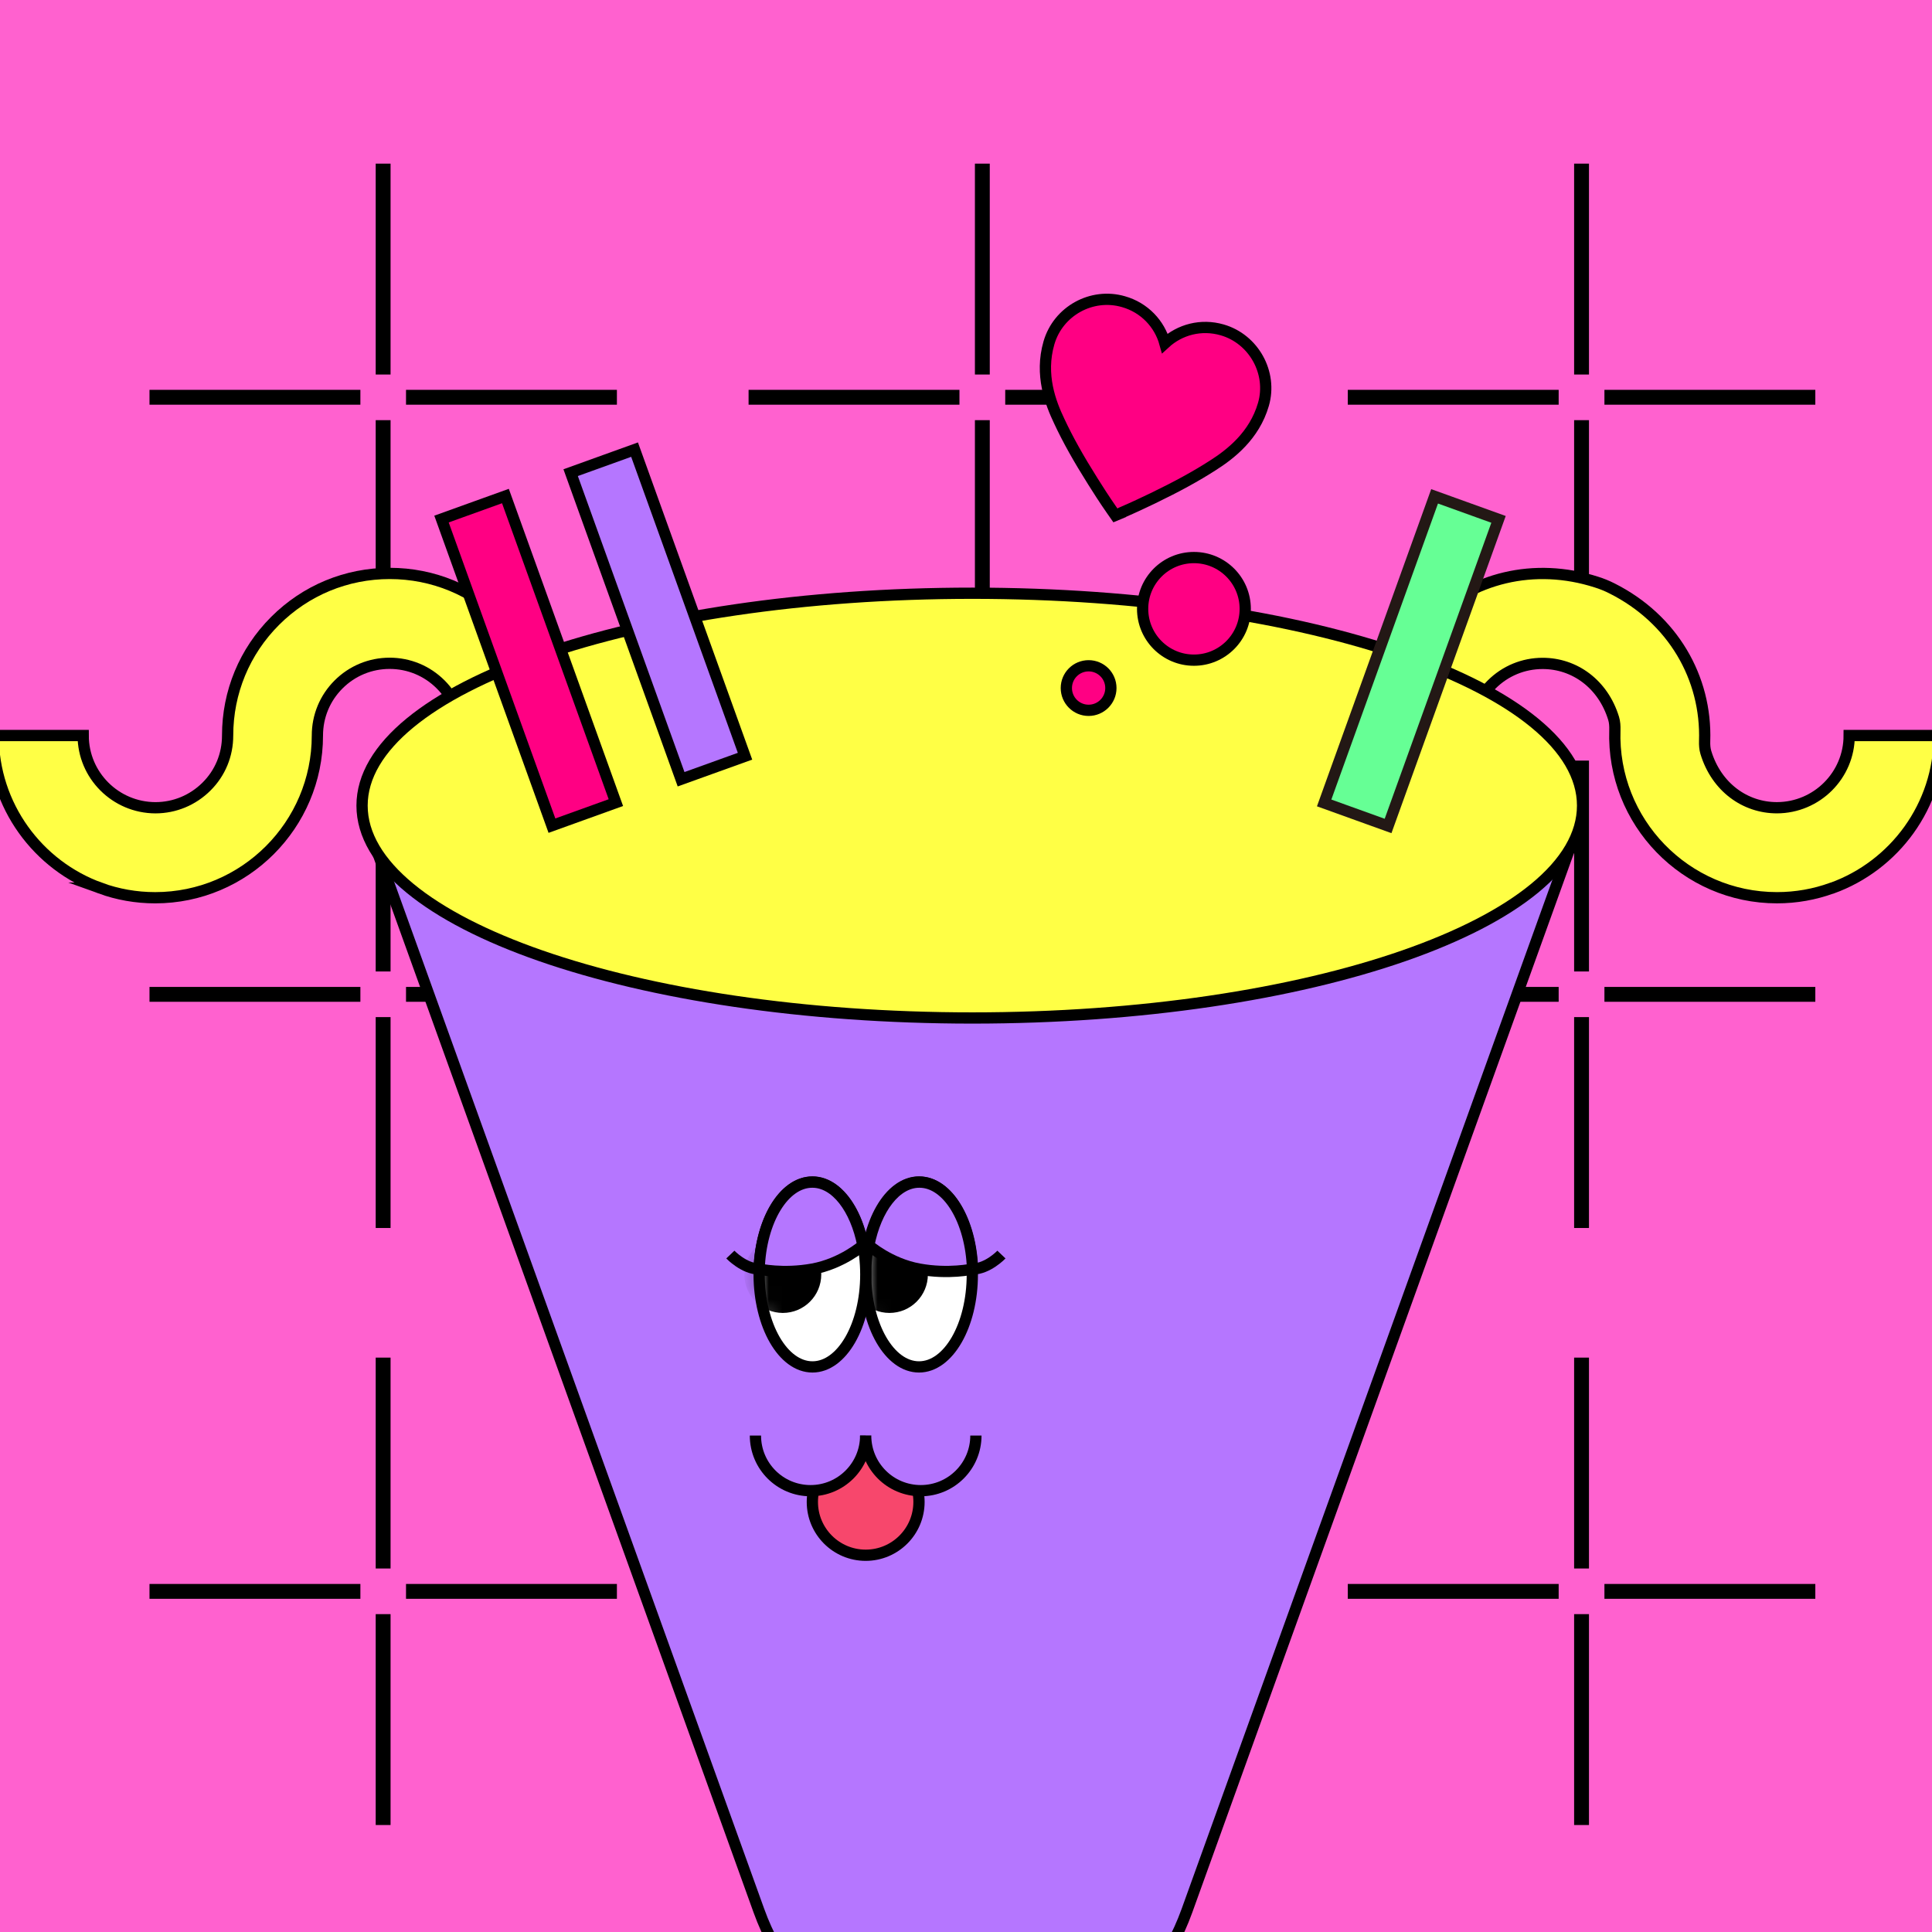 <svg width="142" height="142" viewBox="0 0 142 142" fill="none" xmlns="http://www.w3.org/2000/svg">
<rect x="0" y="0" width="142" height="142" fill="#333333" stroke="none"/>
<g clip-path="url(#clip0_1429_12478)">
<rect width="142" height="142" fill="#FF61CF"/>
<g clip-path="url(#clip1_1429_12478)">
<path d="M28.16 12.027L28.16 27.527" stroke="black" stroke-width="1.092" stroke-miterlimit="10"/>
<path d="M28.16 30.881L28.16 46.381" stroke="black" stroke-width="1.092" stroke-miterlimit="10"/>
<path d="M45.342 29.199L29.842 29.199" stroke="black" stroke-width="1.092" stroke-miterlimit="10"/>
<path d="M26.488 29.199L10.988 29.199" stroke="black" stroke-width="1.092" stroke-miterlimit="10"/>
<path d="M72.201 12.027L72.201 27.527" stroke="black" stroke-width="1.092" stroke-miterlimit="10"/>
<path d="M72.201 30.881L72.201 46.381" stroke="black" stroke-width="1.092" stroke-miterlimit="10"/>
<path d="M89.383 29.199L73.883 29.199" stroke="black" stroke-width="1.092" stroke-miterlimit="10"/>
<path d="M70.519 29.199L55.02 29.199" stroke="black" stroke-width="1.092" stroke-miterlimit="10"/>
<path d="M116.242 12.027L116.242 27.527" stroke="black" stroke-width="1.092" stroke-miterlimit="10"/>
<path d="M116.242 30.881L116.242 46.381" stroke="black" stroke-width="1.092" stroke-miterlimit="10"/>
<path d="M133.424 29.199L117.924 29.199" stroke="black" stroke-width="1.092" stroke-miterlimit="10"/>
<path d="M114.56 29.199L99.061 29.199" stroke="black" stroke-width="1.092" stroke-miterlimit="10"/>
<path d="M28.16 55.902L28.16 71.402" stroke="black" stroke-width="1.092" stroke-miterlimit="10"/>
<path d="M28.16 74.756L28.16 90.256" stroke="black" stroke-width="1.092" stroke-miterlimit="10"/>
<path d="M45.342 73.084L29.842 73.084" stroke="black" stroke-width="1.092" stroke-miterlimit="10"/>
<path d="M26.488 73.084L10.988 73.084" stroke="black" stroke-width="1.092" stroke-miterlimit="10"/>
<path d="M72.201 55.902L72.201 71.402" stroke="black" stroke-width="1.092" stroke-miterlimit="10"/>
<path d="M72.201 74.756L72.201 90.256" stroke="black" stroke-width="1.092" stroke-miterlimit="10"/>
<path d="M89.383 73.084L73.883 73.084" stroke="black" stroke-width="1.092" stroke-miterlimit="10"/>
<path d="M70.519 73.084L55.02 73.084" stroke="black" stroke-width="1.092" stroke-miterlimit="10"/>
<path d="M116.242 55.902L116.242 71.402" stroke="black" stroke-width="1.092" stroke-miterlimit="10"/>
<path d="M116.242 74.756L116.242 90.256" stroke="black" stroke-width="1.092" stroke-miterlimit="10"/>
<path d="M133.424 73.084L117.924 73.084" stroke="black" stroke-width="1.092" stroke-miterlimit="10"/>
<path d="M114.56 73.084L99.061 73.084" stroke="black" stroke-width="1.092" stroke-miterlimit="10"/>
<path d="M28.16 99.783L28.16 115.283" stroke="black" stroke-width="1.092" stroke-miterlimit="10"/>
<path d="M28.16 118.637L28.16 134.137" stroke="black" stroke-width="1.092" stroke-miterlimit="10"/>
<path d="M45.342 116.965L29.842 116.965" stroke="black" stroke-width="1.092" stroke-miterlimit="10"/>
<path d="M26.488 116.965L10.988 116.965" stroke="black" stroke-width="1.092" stroke-miterlimit="10"/>
<path d="M72.201 99.783L72.201 115.283" stroke="black" stroke-width="1.092" stroke-miterlimit="10"/>
<path d="M72.201 118.637L72.201 134.137" stroke="black" stroke-width="1.092" stroke-miterlimit="10"/>
<path d="M89.383 116.965L73.883 116.965" stroke="black" stroke-width="1.092" stroke-miterlimit="10"/>
<path d="M70.519 116.965L55.02 116.965" stroke="black" stroke-width="1.092" stroke-miterlimit="10"/>
<path d="M116.242 99.783L116.242 115.283" stroke="black" stroke-width="1.092" stroke-miterlimit="10"/>
<path d="M116.242 118.637L116.242 134.137" stroke="black" stroke-width="1.092" stroke-miterlimit="10"/>
<path d="M133.424 116.965L117.924 116.965" stroke="black" stroke-width="1.092" stroke-miterlimit="10"/>
<path d="M114.56 116.965L99.061 116.965" stroke="black" stroke-width="1.092" stroke-miterlimit="10"/>
</g>
<path d="M7.388 65.28C2.791 63.627 -0.5 59.22 -0.5 54.061H6.114C6.114 56.987 8.495 59.36 11.422 59.369C12.836 59.369 14.167 58.815 15.176 57.814C16.185 56.814 16.73 55.483 16.73 54.061C16.73 50.877 17.971 47.884 20.219 45.636C22.468 43.387 25.461 42.147 28.644 42.147C31.828 42.147 34.821 43.387 37.069 45.636C39.318 47.884 40.559 50.877 40.559 54.061H33.944C33.944 52.647 33.39 51.307 32.39 50.307C31.389 49.306 30.058 48.752 28.636 48.752C27.222 48.752 25.883 49.306 24.883 50.307C23.882 51.307 23.328 52.639 23.328 54.061C23.328 60.634 17.979 65.983 11.406 65.983C9.992 65.983 8.636 65.735 7.379 65.28H7.388Z" fill="#FFFF45" stroke="black" stroke-width="0.827" stroke-miterlimit="10"/>
<path d="M134.648 65.279C139.237 63.626 142.536 59.227 142.536 54.076C142.536 54.076 142.536 54.06 142.519 54.06H135.913C135.913 56.987 133.532 59.359 130.605 59.368C128.266 59.368 126.157 57.863 125.38 55.308C125.297 55.035 125.281 54.754 125.289 54.473C125.446 49.81 122.941 45.494 118.493 43.254C118.121 43.063 117.732 42.906 117.335 42.782C112.763 41.311 108.125 42.468 104.95 45.643C102.701 47.892 101.461 50.885 101.461 54.068H108.075C108.075 52.654 108.629 51.315 109.63 50.314C110.63 49.314 111.961 48.76 113.383 48.76C115.723 48.76 117.823 50.265 118.6 52.803C118.683 53.076 118.7 53.373 118.691 53.663C118.468 60.418 123.9 65.982 130.605 65.982C132.019 65.982 133.375 65.734 134.632 65.279H134.648Z" fill="#FFFF45" stroke="black" stroke-width="0.827" stroke-miterlimit="10"/>
<path d="M87.239 140.436L115.962 60.717H27.057L55.779 140.436C61.087 155.178 81.931 155.178 87.239 140.436Z" fill="#B576FF" stroke="black" stroke-width="0.827" stroke-miterlimit="10"/>
<path d="M71.465 74.821C96.237 74.821 116.318 67.832 116.318 59.211C116.318 50.59 96.237 43.602 71.465 43.602C46.693 43.602 26.611 50.59 26.611 59.211C26.611 67.832 46.693 74.821 71.465 74.821Z" fill="#FFFF45" stroke="black" stroke-width="0.827" stroke-miterlimit="10"/>
<path d="M67.546 100.467C69.71 100.467 71.465 97.425 71.465 93.671C71.465 89.918 69.71 86.875 67.546 86.875C65.382 86.875 63.627 89.918 63.627 93.671C63.627 97.425 65.382 100.467 67.546 100.467Z" fill="white"/>
<mask id="mask0_1429_12478" style="mask-type:luminance" maskUnits="userSpaceOnUse" x="63" y="86" width="9" height="15">
<path d="M67.546 100.467C69.71 100.467 71.465 97.425 71.465 93.671C71.465 89.918 69.71 86.875 67.546 86.875C65.382 86.875 63.627 89.918 63.627 93.671C63.627 97.425 65.382 100.467 67.546 100.467Z" fill="white"/>
</mask>
<g mask="url(#mask0_1429_12478)">
<path d="M65.371 96.086C66.705 96.086 67.785 95.005 67.785 93.672C67.785 92.339 66.705 91.258 65.371 91.258C64.038 91.258 62.957 92.339 62.957 93.672C62.957 95.005 64.038 96.086 65.371 96.086Z" fill="black" stroke="black" stroke-width="0.827" stroke-miterlimit="10"/>
</g>
<path d="M67.546 100.467C69.71 100.467 71.465 97.425 71.465 93.671C71.465 89.918 69.71 86.875 67.546 86.875C65.382 86.875 63.627 89.918 63.627 93.671C63.627 97.425 65.382 100.467 67.546 100.467Z" stroke="black" stroke-width="0.827" stroke-miterlimit="10"/>
<path d="M59.716 100.467C61.88 100.467 63.635 97.425 63.635 93.671C63.635 89.918 61.88 86.875 59.716 86.875C57.551 86.875 55.797 89.918 55.797 93.671C55.797 97.425 57.551 100.467 59.716 100.467Z" fill="white"/>
<mask id="mask1_1429_12478" style="mask-type:luminance" maskUnits="userSpaceOnUse" x="55" y="86" width="9" height="15">
<path d="M59.716 100.467C61.88 100.467 63.635 97.425 63.635 93.671C63.635 89.918 61.88 86.875 59.716 86.875C57.551 86.875 55.797 89.918 55.797 93.671C55.797 97.425 57.551 100.467 59.716 100.467Z" fill="white"/>
</mask>
<g mask="url(#mask1_1429_12478)">
<path d="M57.533 96.086C58.867 96.086 59.948 95.005 59.948 93.672C59.948 92.339 58.867 91.258 57.533 91.258C56.2 91.258 55.119 92.339 55.119 93.672C55.119 95.005 56.2 96.086 57.533 96.086Z" fill="black" stroke="black" stroke-width="0.827" stroke-miterlimit="10"/>
</g>
<path d="M59.716 100.467C61.88 100.467 63.635 97.425 63.635 93.671C63.635 89.918 61.88 86.875 59.716 86.875C57.551 86.875 55.797 89.918 55.797 93.671C55.797 97.425 57.551 100.467 59.716 100.467Z" stroke="black" stroke-width="0.827" stroke-miterlimit="10"/>
<path d="M59.699 86.885C57.616 86.885 55.913 89.712 55.797 93.276C55.797 93.276 57.541 93.673 59.716 93.276C61.89 92.879 63.42 91.531 63.42 91.531C62.899 88.836 61.436 86.885 59.708 86.885H59.699Z" fill="#B576FF" stroke="black" stroke-width="0.827" stroke-miterlimit="10"/>
<path d="M53.68 92.209C53.68 92.209 54.688 93.267 55.796 93.267L53.68 92.209Z" fill="white"/>
<path d="M53.68 92.209C53.68 92.209 54.688 93.267 55.796 93.267" stroke="black" stroke-width="0.827" stroke-miterlimit="10"/>
<path d="M67.578 86.885C69.662 86.885 71.365 89.712 71.48 93.276C71.48 93.276 69.736 93.673 67.561 93.276C65.387 92.879 63.857 91.531 63.857 91.531C64.378 88.836 65.842 86.885 67.57 86.885H67.578Z" fill="#B576FF" stroke="black" stroke-width="0.827" stroke-miterlimit="10"/>
<path d="M73.605 92.209C73.605 92.209 72.596 93.267 71.488 93.267L73.605 92.209Z" fill="white"/>
<path d="M73.605 92.209C73.605 92.209 72.596 93.267 71.488 93.267" stroke="black" stroke-width="0.827" stroke-miterlimit="10"/>
<path d="M63.626 114.309C65.79 114.309 67.545 112.554 67.545 110.39C67.545 108.225 65.79 106.471 63.626 106.471C61.462 106.471 59.707 108.225 59.707 110.39C59.707 112.554 61.462 114.309 63.626 114.309Z" fill="#F7476C" stroke="black" stroke-width="0.827" stroke-miterlimit="10"/>
<path d="M63.626 105.512C63.626 107.744 61.815 109.563 59.575 109.563C57.334 109.563 55.523 107.752 55.523 105.512" fill="#B576FF"/>
<path d="M63.626 105.512C63.626 107.744 61.815 109.563 59.575 109.563C57.334 109.563 55.523 107.752 55.523 105.512" stroke="black" stroke-width="0.827" stroke-miterlimit="10"/>
<path d="M71.728 105.512C71.728 107.744 69.917 109.563 67.676 109.563C65.436 109.563 63.625 107.752 63.625 105.512" fill="#B576FF"/>
<path d="M71.728 105.512C71.728 107.744 69.917 109.563 67.676 109.563C65.436 109.563 63.625 107.752 63.625 105.512" stroke="black" stroke-width="0.827" stroke-miterlimit="10"/>
<path d="M110.14 38.173L105.441 36.48L97.324 59.015L102.022 60.708L110.14 38.173Z" fill="#66FF95" stroke="#231815" stroke-width="0.827" stroke-miterlimit="10"/>
<path d="M40.567 60.685L45.266 58.992L37.148 36.458L32.45 38.15L40.567 60.685Z" fill="#FF0083" stroke="black" stroke-width="0.827" stroke-miterlimit="10"/>
<path d="M50.059 57.274L54.758 55.582L46.64 33.047L41.942 34.74L50.059 57.274Z" fill="#B576FF" stroke="black" stroke-width="0.827" stroke-miterlimit="10"/>
<path d="M80.012 52.208C80.916 52.208 81.649 51.475 81.649 50.571C81.649 49.666 80.916 48.934 80.012 48.934C79.108 48.934 78.375 49.666 78.375 50.571C78.375 51.475 79.108 52.208 80.012 52.208Z" fill="#FF0083" stroke="black" stroke-width="0.827" stroke-miterlimit="10"/>
<path d="M87.753 48.521C89.835 48.521 91.523 46.833 91.523 44.751C91.523 42.668 89.835 40.98 87.753 40.98C85.67 40.98 83.982 42.668 83.982 44.751C83.982 46.833 85.67 48.521 87.753 48.521Z" fill="#FF0083" stroke="black" stroke-width="0.827" stroke-miterlimit="10"/>
<path d="M82.486 37.657C83.312 37.301 84.114 36.921 84.734 36.623C86.512 35.764 87.918 34.995 89.15 34.201C90.423 33.391 92.192 32.035 92.862 29.72C93.532 27.405 92.151 24.916 89.828 24.246C88.281 23.8 86.719 24.221 85.619 25.23C85.222 23.8 84.114 22.609 82.568 22.171C80.245 21.501 77.773 22.857 77.095 25.205C76.417 27.553 77.211 29.612 77.864 30.976C78.484 32.307 79.269 33.705 80.32 35.375C80.683 35.954 81.163 36.706 81.675 37.442L81.981 37.88L82.477 37.673L82.486 37.657Z" fill="#FF0083" stroke="black" stroke-width="0.827" stroke-miterlimit="10"/>
</g>
<defs>
<clipPath id="clip0_1429_12478">
<rect width="142" height="142" fill="white"/>
</clipPath>
<clipPath id="clip1_1429_12478">
<rect width="541.85" height="541.85" fill="white" transform="translate(-0.547)"/>
</clipPath>
</defs>
</svg>
